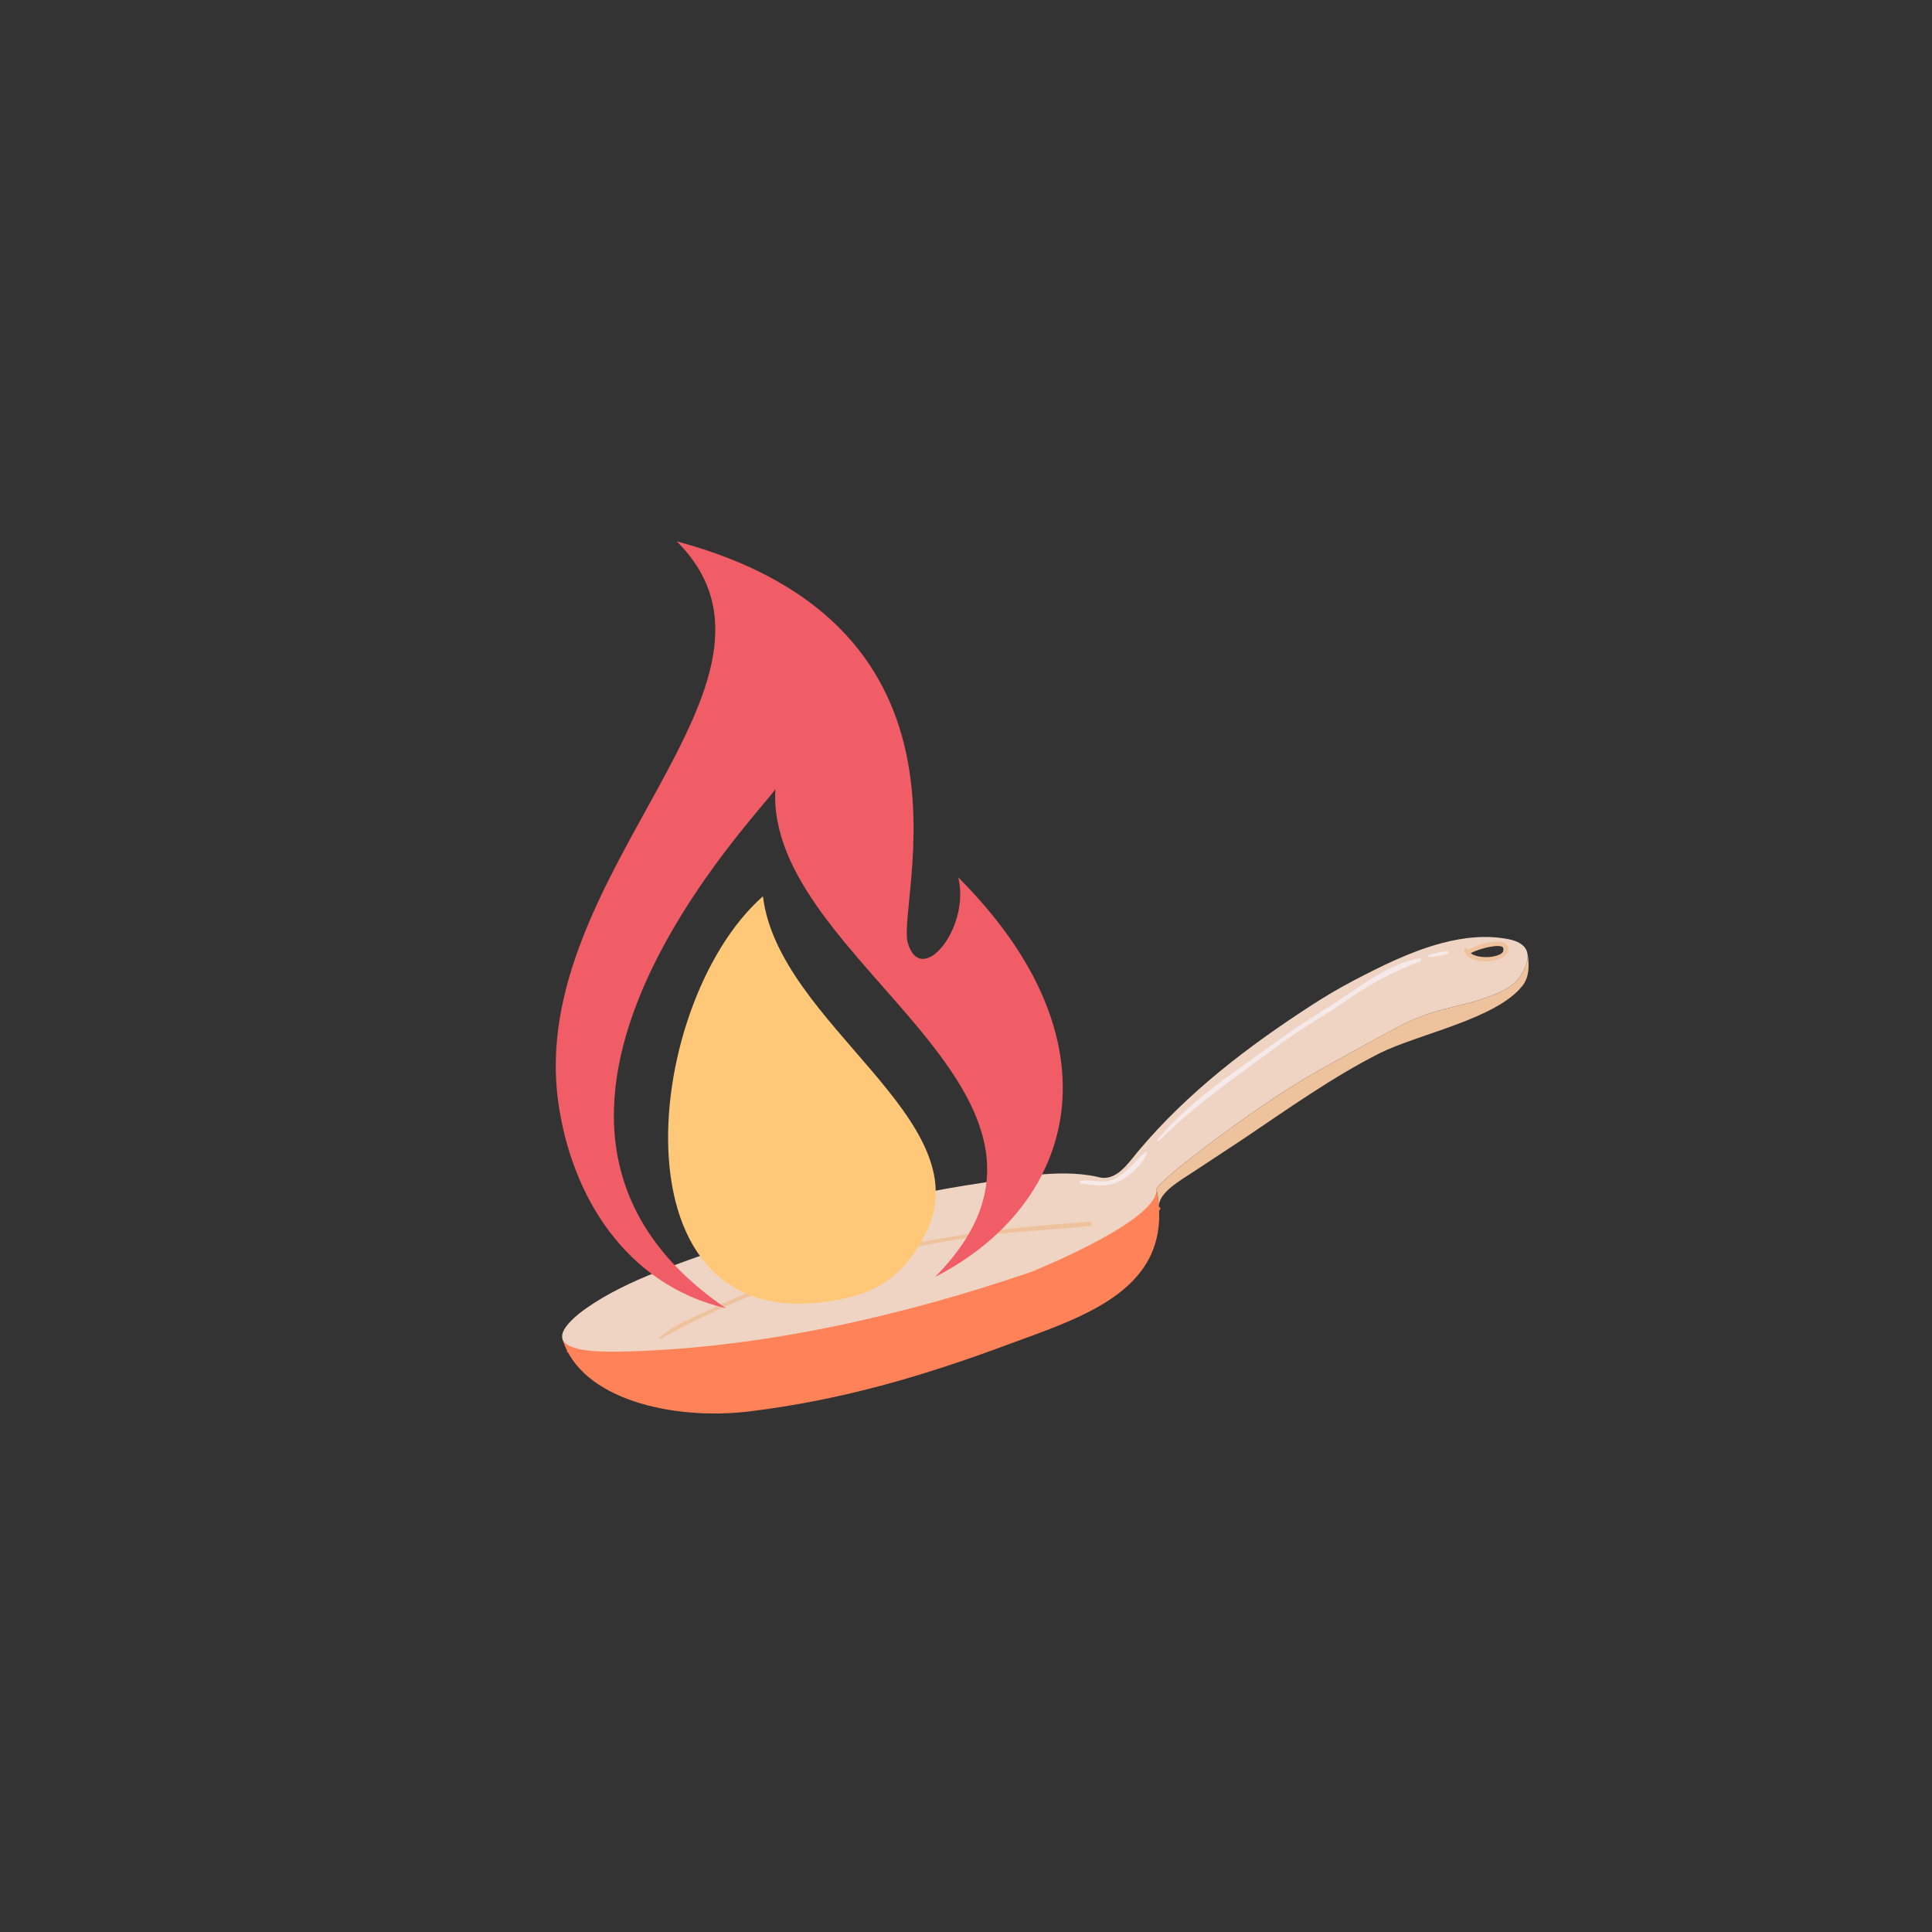 <?xml version="1.0" encoding="UTF-8"?>
<svg xmlns="http://www.w3.org/2000/svg" xmlns:xlink="http://www.w3.org/1999/xlink" width="375pt" height="375pt" viewBox="0 0 375 375" version="1.2">
<rect x="0" y="0" width="375" height="375" fill="#333333" stroke="none"/>
<defs>
<clipPath id="clip1">
  <path d="M 109 230 L 226 230 L 226 275 L 109 275 Z M 109 230 "/>
</clipPath>
<clipPath id="clip2">
  <path d="M 94.332 228.285 L 296.648 178.863 L 310.352 234.961 L 108.035 284.383 Z M 94.332 228.285 "/>
</clipPath>
<clipPath id="clip3">
  <path d="M 94.332 228.285 L 296.648 178.863 L 310.352 234.961 L 108.035 284.383 Z M 94.332 228.285 "/>
</clipPath>
<clipPath id="clip4">
  <path d="M 108.953 259.035 L 224.59 230.789 L 230.391 254.535 L 114.754 282.781 Z M 108.953 259.035 "/>
</clipPath>
<clipPath id="clip5">
  <path d="M 108.953 259.035 L 224.59 230.789 L 230.383 254.504 L 114.746 282.75 Z M 108.953 259.035 "/>
</clipPath>
<clipPath id="clip6">
  <path d="M 109 181 L 297 181 L 297 263 L 109 263 Z M 109 181 "/>
</clipPath>
<clipPath id="clip7">
  <path d="M 94.332 228.285 L 296.648 178.863 L 310.352 234.961 L 108.035 284.383 Z M 94.332 228.285 "/>
</clipPath>
<clipPath id="clip8">
  <path d="M 94.332 228.285 L 296.648 178.863 L 310.352 234.961 L 108.035 284.383 Z M 94.332 228.285 "/>
</clipPath>
<clipPath id="clip9">
  <path d="M 224 185 L 297 185 L 297 235 L 224 235 Z M 224 185 "/>
</clipPath>
<clipPath id="clip10">
  <path d="M 94.332 228.285 L 296.648 178.863 L 310.352 234.961 L 108.035 284.383 Z M 94.332 228.285 "/>
</clipPath>
<clipPath id="clip11">
  <path d="M 94.332 228.285 L 296.648 178.863 L 310.352 234.961 L 108.035 284.383 Z M 94.332 228.285 "/>
</clipPath>
<clipPath id="clip12">
  <path d="M 284 182 L 293 182 L 293 187 L 284 187 Z M 284 182 "/>
</clipPath>
<clipPath id="clip13">
  <path d="M 94.332 228.285 L 296.648 178.863 L 310.352 234.961 L 108.035 284.383 Z M 94.332 228.285 "/>
</clipPath>
<clipPath id="clip14">
  <path d="M 94.332 228.285 L 296.648 178.863 L 310.352 234.961 L 108.035 284.383 Z M 94.332 228.285 "/>
</clipPath>
<clipPath id="clip15">
  <path d="M 127 237 L 212 237 L 212 260 L 127 260 Z M 127 237 "/>
</clipPath>
<clipPath id="clip16">
  <path d="M 94.332 228.285 L 296.648 178.863 L 310.352 234.961 L 108.035 284.383 Z M 94.332 228.285 "/>
</clipPath>
<clipPath id="clip17">
  <path d="M 94.332 228.285 L 296.648 178.863 L 310.352 234.961 L 108.035 284.383 Z M 94.332 228.285 "/>
</clipPath>
<clipPath id="clip18">
  <path d="M 209 223 L 223 223 L 223 231 L 209 231 Z M 209 223 "/>
</clipPath>
<clipPath id="clip19">
  <path d="M 94.332 228.285 L 296.648 178.863 L 310.352 234.961 L 108.035 284.383 Z M 94.332 228.285 "/>
</clipPath>
<clipPath id="clip20">
  <path d="M 94.332 228.285 L 296.648 178.863 L 310.352 234.961 L 108.035 284.383 Z M 94.332 228.285 "/>
</clipPath>
<clipPath id="clip21">
  <path d="M 224 186 L 276 186 L 276 222 L 224 222 Z M 224 186 "/>
</clipPath>
<clipPath id="clip22">
  <path d="M 94.332 228.285 L 296.648 178.863 L 310.352 234.961 L 108.035 284.383 Z M 94.332 228.285 "/>
</clipPath>
<clipPath id="clip23">
  <path d="M 94.332 228.285 L 296.648 178.863 L 310.352 234.961 L 108.035 284.383 Z M 94.332 228.285 "/>
</clipPath>
<clipPath id="clip24">
  <path d="M 277 184 L 282 184 L 282 186 L 277 186 Z M 277 184 "/>
</clipPath>
<clipPath id="clip25">
  <path d="M 94.332 228.285 L 296.648 178.863 L 310.352 234.961 L 108.035 284.383 Z M 94.332 228.285 "/>
</clipPath>
<clipPath id="clip26">
  <path d="M 94.332 228.285 L 296.648 178.863 L 310.352 234.961 L 108.035 284.383 Z M 94.332 228.285 "/>
</clipPath>
<clipPath id="clip27">
  <path d="M 110 234 L 226 234 L 226 265 L 110 265 Z M 110 234 "/>
</clipPath>
<clipPath id="clip28">
  <path d="M 94.332 228.285 L 296.648 178.863 L 310.352 234.961 L 108.035 284.383 Z M 94.332 228.285 "/>
</clipPath>
<clipPath id="clip29">
  <path d="M 94.332 228.285 L 296.648 178.863 L 310.352 234.961 L 108.035 284.383 Z M 94.332 228.285 "/>
</clipPath>
<clipPath id="clip30">
  <path d="M 153 268 L 155 268 L 155 270 L 153 270 Z M 153 268 "/>
</clipPath>
<clipPath id="clip31">
  <path d="M 94.332 228.285 L 296.648 178.863 L 310.352 234.961 L 108.035 284.383 Z M 94.332 228.285 "/>
</clipPath>
<clipPath id="clip32">
  <path d="M 94.332 228.285 L 296.648 178.863 L 310.352 234.961 L 108.035 284.383 Z M 94.332 228.285 "/>
</clipPath>
<clipPath id="clip33">
  <path d="M 142 271 L 144 271 L 144 273 L 142 273 Z M 142 271 "/>
</clipPath>
<clipPath id="clip34">
  <path d="M 94.332 228.285 L 296.648 178.863 L 310.352 234.961 L 108.035 284.383 Z M 94.332 228.285 "/>
</clipPath>
<clipPath id="clip35">
  <path d="M 94.332 228.285 L 296.648 178.863 L 310.352 234.961 L 108.035 284.383 Z M 94.332 228.285 "/>
</clipPath>
<clipPath id="clip36">
  <path d="M 131 272 L 132 272 L 132 273 L 131 273 Z M 131 272 "/>
</clipPath>
<clipPath id="clip37">
  <path d="M 94.332 228.285 L 296.648 178.863 L 310.352 234.961 L 108.035 284.383 Z M 94.332 228.285 "/>
</clipPath>
<clipPath id="clip38">
  <path d="M 94.332 228.285 L 296.648 178.863 L 310.352 234.961 L 108.035 284.383 Z M 94.332 228.285 "/>
</clipPath>
<clipPath id="clip39">
  <path d="M 124 271 L 126 271 L 126 273 L 124 273 Z M 124 271 "/>
</clipPath>
<clipPath id="clip40">
  <path d="M 94.332 228.285 L 296.648 178.863 L 310.352 234.961 L 108.035 284.383 Z M 94.332 228.285 "/>
</clipPath>
<clipPath id="clip41">
  <path d="M 94.332 228.285 L 296.648 178.863 L 310.352 234.961 L 108.035 284.383 Z M 94.332 228.285 "/>
</clipPath>
<clipPath id="clip42">
  <path d="M 121 267 L 123 267 L 123 269 L 121 269 Z M 121 267 "/>
</clipPath>
<clipPath id="clip43">
  <path d="M 94.332 228.285 L 296.648 178.863 L 310.352 234.961 L 108.035 284.383 Z M 94.332 228.285 "/>
</clipPath>
<clipPath id="clip44">
  <path d="M 94.332 228.285 L 296.648 178.863 L 310.352 234.961 L 108.035 284.383 Z M 94.332 228.285 "/>
</clipPath>
<clipPath id="clip45">
  <path d="M 126 270 L 127 270 L 127 272 L 126 272 Z M 126 270 "/>
</clipPath>
<clipPath id="clip46">
  <path d="M 94.332 228.285 L 296.648 178.863 L 310.352 234.961 L 108.035 284.383 Z M 94.332 228.285 "/>
</clipPath>
<clipPath id="clip47">
  <path d="M 94.332 228.285 L 296.648 178.863 L 310.352 234.961 L 108.035 284.383 Z M 94.332 228.285 "/>
</clipPath>
<clipPath id="clip48">
  <path d="M 127 269 L 130 269 L 130 271 L 127 271 Z M 127 269 "/>
</clipPath>
<clipPath id="clip49">
  <path d="M 94.332 228.285 L 296.648 178.863 L 310.352 234.961 L 108.035 284.383 Z M 94.332 228.285 "/>
</clipPath>
<clipPath id="clip50">
  <path d="M 94.332 228.285 L 296.648 178.863 L 310.352 234.961 L 108.035 284.383 Z M 94.332 228.285 "/>
</clipPath>
<clipPath id="clip51">
  <path d="M 135 270 L 137 270 L 137 271 L 135 271 Z M 135 270 "/>
</clipPath>
<clipPath id="clip52">
  <path d="M 94.332 228.285 L 296.648 178.863 L 310.352 234.961 L 108.035 284.383 Z M 94.332 228.285 "/>
</clipPath>
<clipPath id="clip53">
  <path d="M 94.332 228.285 L 296.648 178.863 L 310.352 234.961 L 108.035 284.383 Z M 94.332 228.285 "/>
</clipPath>
<clipPath id="clip54">
  <path d="M 130 266 L 132 266 L 132 268 L 130 268 Z M 130 266 "/>
</clipPath>
<clipPath id="clip55">
  <path d="M 94.332 228.285 L 296.648 178.863 L 310.352 234.961 L 108.035 284.383 Z M 94.332 228.285 "/>
</clipPath>
<clipPath id="clip56">
  <path d="M 94.332 228.285 L 296.648 178.863 L 310.352 234.961 L 108.035 284.383 Z M 94.332 228.285 "/>
</clipPath>
<clipPath id="clip57">
  <path d="M 116 267 L 118 267 L 118 269 L 116 269 Z M 116 267 "/>
</clipPath>
<clipPath id="clip58">
  <path d="M 94.332 228.285 L 296.648 178.863 L 310.352 234.961 L 108.035 284.383 Z M 94.332 228.285 "/>
</clipPath>
<clipPath id="clip59">
  <path d="M 94.332 228.285 L 296.648 178.863 L 310.352 234.961 L 108.035 284.383 Z M 94.332 228.285 "/>
</clipPath>
<clipPath id="clip60">
  <path d="M 213 245 L 214 245 L 214 247 L 213 247 Z M 213 245 "/>
</clipPath>
<clipPath id="clip61">
  <path d="M 94.332 228.285 L 296.648 178.863 L 310.352 234.961 L 108.035 284.383 Z M 94.332 228.285 "/>
</clipPath>
<clipPath id="clip62">
  <path d="M 94.332 228.285 L 296.648 178.863 L 310.352 234.961 L 108.035 284.383 Z M 94.332 228.285 "/>
</clipPath>
<clipPath id="clip63">
  <path d="M 208 249 L 210 249 L 210 251 L 208 251 Z M 208 249 "/>
</clipPath>
<clipPath id="clip64">
  <path d="M 94.332 228.285 L 296.648 178.863 L 310.352 234.961 L 108.035 284.383 Z M 94.332 228.285 "/>
</clipPath>
<clipPath id="clip65">
  <path d="M 94.332 228.285 L 296.648 178.863 L 310.352 234.961 L 108.035 284.383 Z M 94.332 228.285 "/>
</clipPath>
<clipPath id="clip66">
  <path d="M 203 251 L 205 251 L 205 253 L 203 253 Z M 203 251 "/>
</clipPath>
<clipPath id="clip67">
  <path d="M 94.332 228.285 L 296.648 178.863 L 310.352 234.961 L 108.035 284.383 Z M 94.332 228.285 "/>
</clipPath>
<clipPath id="clip68">
  <path d="M 94.332 228.285 L 296.648 178.863 L 310.352 234.961 L 108.035 284.383 Z M 94.332 228.285 "/>
</clipPath>
<clipPath id="clip69">
  <path d="M 197 252 L 199 252 L 199 254 L 197 254 Z M 197 252 "/>
</clipPath>
<clipPath id="clip70">
  <path d="M 94.332 228.285 L 296.648 178.863 L 310.352 234.961 L 108.035 284.383 Z M 94.332 228.285 "/>
</clipPath>
<clipPath id="clip71">
  <path d="M 94.332 228.285 L 296.648 178.863 L 310.352 234.961 L 108.035 284.383 Z M 94.332 228.285 "/>
</clipPath>
<clipPath id="clip72">
  <path d="M 193 258 L 195 258 L 195 259 L 193 259 Z M 193 258 "/>
</clipPath>
<clipPath id="clip73">
  <path d="M 94.332 228.285 L 296.648 178.863 L 310.352 234.961 L 108.035 284.383 Z M 94.332 228.285 "/>
</clipPath>
<clipPath id="clip74">
  <path d="M 94.332 228.285 L 296.648 178.863 L 310.352 234.961 L 108.035 284.383 Z M 94.332 228.285 "/>
</clipPath>
<clipPath id="clip75">
  <path d="M 188 261 L 190 261 L 190 263 L 188 263 Z M 188 261 "/>
</clipPath>
<clipPath id="clip76">
  <path d="M 94.332 228.285 L 296.648 178.863 L 310.352 234.961 L 108.035 284.383 Z M 94.332 228.285 "/>
</clipPath>
<clipPath id="clip77">
  <path d="M 94.332 228.285 L 296.648 178.863 L 310.352 234.961 L 108.035 284.383 Z M 94.332 228.285 "/>
</clipPath>
<clipPath id="clip78">
  <path d="M 208 252 L 210 252 L 210 253 L 208 253 Z M 208 252 "/>
</clipPath>
<clipPath id="clip79">
  <path d="M 94.332 228.285 L 296.648 178.863 L 310.352 234.961 L 108.035 284.383 Z M 94.332 228.285 "/>
</clipPath>
<clipPath id="clip80">
  <path d="M 94.332 228.285 L 296.648 178.863 L 310.352 234.961 L 108.035 284.383 Z M 94.332 228.285 "/>
</clipPath>
<clipPath id="clip81">
  <path d="M 212 248 L 214 248 L 214 250 L 212 250 Z M 212 248 "/>
</clipPath>
<clipPath id="clip82">
  <path d="M 94.332 228.285 L 296.648 178.863 L 310.352 234.961 L 108.035 284.383 Z M 94.332 228.285 "/>
</clipPath>
<clipPath id="clip83">
  <path d="M 94.332 228.285 L 296.648 178.863 L 310.352 234.961 L 108.035 284.383 Z M 94.332 228.285 "/>
</clipPath>
<clipPath id="clip84">
  <path d="M 216 247 L 218 247 L 218 248 L 216 248 Z M 216 247 "/>
</clipPath>
<clipPath id="clip85">
  <path d="M 94.332 228.285 L 296.648 178.863 L 310.352 234.961 L 108.035 284.383 Z M 94.332 228.285 "/>
</clipPath>
<clipPath id="clip86">
  <path d="M 94.332 228.285 L 296.648 178.863 L 310.352 234.961 L 108.035 284.383 Z M 94.332 228.285 "/>
</clipPath>
<clipPath id="clip87">
  <path d="M 216 244 L 218 244 L 218 246 L 216 246 Z M 216 244 "/>
</clipPath>
<clipPath id="clip88">
  <path d="M 94.332 228.285 L 296.648 178.863 L 310.352 234.961 L 108.035 284.383 Z M 94.332 228.285 "/>
</clipPath>
<clipPath id="clip89">
  <path d="M 94.332 228.285 L 296.648 178.863 L 310.352 234.961 L 108.035 284.383 Z M 94.332 228.285 "/>
</clipPath>
<clipPath id="clip90">
  <path d="M 201 256 L 202 256 L 202 258 L 201 258 Z M 201 256 "/>
</clipPath>
<clipPath id="clip91">
  <path d="M 94.332 228.285 L 296.648 178.863 L 310.352 234.961 L 108.035 284.383 Z M 94.332 228.285 "/>
</clipPath>
<clipPath id="clip92">
  <path d="M 94.332 228.285 L 296.648 178.863 L 310.352 234.961 L 108.035 284.383 Z M 94.332 228.285 "/>
</clipPath>
<clipPath id="clip93">
  <path d="M 198 257 L 200 257 L 200 259 L 198 259 Z M 198 257 "/>
</clipPath>
<clipPath id="clip94">
  <path d="M 94.332 228.285 L 296.648 178.863 L 310.352 234.961 L 108.035 284.383 Z M 94.332 228.285 "/>
</clipPath>
<clipPath id="clip95">
  <path d="M 94.332 228.285 L 296.648 178.863 L 310.352 234.961 L 108.035 284.383 Z M 94.332 228.285 "/>
</clipPath>
<clipPath id="clip96">
  <path d="M 129 173 L 182 173 L 182 254 L 129 254 Z M 129 173 "/>
</clipPath>
<clipPath id="clip97">
  <path d="M 64.586 120.863 L 191.73 90.836 L 226.328 237.328 L 99.184 267.355 Z M 64.586 120.863 "/>
</clipPath>
<clipPath id="clip98">
  <path d="M 64.586 120.863 L 191.73 90.836 L 226.328 237.328 L 99.184 267.355 Z M 64.586 120.863 "/>
</clipPath>
<clipPath id="clip99">
  <path d="M 107 105 L 207 105 L 207 254 L 107 254 Z M 107 105 "/>
</clipPath>
<clipPath id="clip100">
  <path d="M 64.586 120.863 L 191.73 90.836 L 226.328 237.328 L 99.184 267.355 Z M 64.586 120.863 "/>
</clipPath>
<clipPath id="clip101">
  <path d="M 64.586 120.863 L 191.73 90.836 L 226.328 237.328 L 99.184 267.355 Z M 64.586 120.863 "/>
</clipPath>
</defs>
<g id="surface1">
<g clip-path="url(#clip1)" clip-rule="nonzero">
<g clip-path="url(#clip2)" clip-rule="nonzero">
<g clip-path="url(#clip3)" clip-rule="nonzero">
<g clip-path="url(#clip4)" clip-rule="nonzero">
<g clip-path="url(#clip5)" clip-rule="nonzero">
<path style=" stroke:none;fill-rule:nonzero;fill:rgb(100%,50.98%,34.509%);fill-opacity:1;" d="M 206.816 235.297 L 109.156 259.863 C 112.652 271.566 130.488 275.754 145.453 273.957 C 163.344 271.746 178.91 267.211 196.191 260.77 C 207.742 256.531 220.789 252.285 224.172 241.539 C 225.117 238.531 225.305 235.016 224.492 230.848 L 206.816 235.297 "/>
</g>
</g>
</g>
</g>
</g>
<g clip-path="url(#clip6)" clip-rule="nonzero">
<g clip-path="url(#clip7)" clip-rule="nonzero">
<g clip-path="url(#clip8)" clip-rule="nonzero">
<path style=" stroke:none;fill-rule:nonzero;fill:rgb(93.729%,83.139%,76.469%);fill-opacity:1;" d="M 291.742 184.73 C 291.152 186.68 285.129 186.766 284.785 184.559 L 285.156 185.047 C 286.195 183.875 292.605 181.988 291.742 184.73 Z M 292.902 182.316 C 288.613 181.453 284.172 181.906 279.805 183.07 C 273.746 184.68 267.84 187.648 262.719 190.336 C 259.984 191.773 257.309 193.34 254.715 195.02 C 242.277 203.07 230.586 211.973 220.992 223.363 C 219.027 225.695 216.633 229.523 213.082 228.438 C 204.879 226.617 195.613 228.93 187.18 230.129 C 171.656 232.668 155.715 236.926 140.887 242.023 C 131.438 245.355 120.039 248.969 112.301 255.047 C 103.129 262.66 116.012 262.488 121.941 262.309 C 148.312 261.547 175.234 255.398 200.16 246.875 C 202.363 245.973 224.695 236.809 224.473 230.879 C 224.477 230.855 224.48 230.828 224.48 230.801 C 224.562 229.336 243.828 214.699 254.73 208.484 C 259.805 205.59 266.191 202.102 271.34 199.34 C 278.082 195.719 282.711 195.664 288.156 193.742 C 290.551 192.895 293.492 191.836 294.984 189.625 C 297.312 186.188 297.297 183.207 292.902 182.316 "/>
</g>
</g>
</g>
<g clip-path="url(#clip9)" clip-rule="nonzero">
<g clip-path="url(#clip10)" clip-rule="nonzero">
<g clip-path="url(#clip11)" clip-rule="nonzero">
<path style=" stroke:none;fill-rule:nonzero;fill:rgb(92.94%,76.079%,61.179%);fill-opacity:1;" d="M 296.535 185.281 C 296.844 187.465 296.828 189.633 295.555 191.277 C 290.539 197.762 275.445 200.645 267.848 204.402 C 258.621 209.074 250.055 215.18 241.441 220.984 C 238.242 223.117 234.926 225.273 231.699 227.41 C 229.039 229.172 225.074 231.371 224.934 234.035 C 224.855 233.02 224.711 231.957 224.496 230.852 L 224.477 230.855 C 224.477 230.836 224.48 230.82 224.48 230.801 C 224.566 229.336 243.828 214.699 254.73 208.484 C 259.805 205.59 266.191 202.102 271.34 199.336 C 278.082 195.719 282.711 195.664 288.156 193.742 C 290.551 192.895 293.492 191.836 294.984 189.625 C 296.066 188.023 296.645 186.523 296.508 185.285 C 296.516 185.289 296.527 185.285 296.535 185.281 "/>
</g>
</g>
</g>
<g clip-path="url(#clip12)" clip-rule="nonzero">
<g clip-path="url(#clip13)" clip-rule="nonzero">
<g clip-path="url(#clip14)" clip-rule="nonzero">
<path style=" stroke:none;fill-rule:nonzero;fill:rgb(92.94%,76.079%,61.179%);fill-opacity:1;" d="M 291.93 184.477 C 291.332 185.973 286.984 186.203 285.473 185.023 C 286.867 184.148 292.383 182.676 291.93 184.477 Z M 292.621 184.859 C 292.656 184.82 292.684 184.77 292.699 184.703 C 292.723 184.648 292.73 184.594 292.727 184.547 C 293.312 181.441 286.922 183.117 285.039 184.344 C 284.984 184.277 284.934 184.207 284.879 184.137 C 284.629 183.805 284.117 184.148 284.203 184.512 C 284.875 187.273 291.406 187.199 292.621 184.859 "/>
</g>
</g>
</g>
<g clip-path="url(#clip15)" clip-rule="nonzero">
<g clip-path="url(#clip16)" clip-rule="nonzero">
<g clip-path="url(#clip17)" clip-rule="nonzero">
<path style=" stroke:none;fill-rule:nonzero;fill:rgb(92.94%,76.079%,61.179%);fill-opacity:1;" d="M 211.543 237.125 C 197.113 238.141 182.926 239.762 168.852 243.227 C 161.527 245.031 154.344 247.273 147.324 250.027 C 143.703 251.449 140.152 253.035 136.652 254.723 C 133.73 256.129 130.398 257.402 127.984 259.629 C 127.848 259.754 128.016 259.98 128.176 259.891 C 141.035 252.738 154.762 247.52 169.031 243.973 C 176.227 242.184 183.527 240.824 190.871 239.828 C 197.766 238.891 204.742 238.801 211.625 237.918 C 212.074 237.859 211.992 237.094 211.543 237.125 "/>
</g>
</g>
</g>
<g clip-path="url(#clip18)" clip-rule="nonzero">
<g clip-path="url(#clip19)" clip-rule="nonzero">
<g clip-path="url(#clip20)" clip-rule="nonzero">
<path style=" stroke:none;fill-rule:nonzero;fill:rgb(96.078%,91.37%,91.37%);fill-opacity:1;" d="M 222.297 223.625 C 220.27 225.391 218.91 227.449 216.453 228.75 C 214.203 229.938 212.086 228.797 209.789 229.223 C 209.488 229.277 209.57 229.695 209.84 229.723 C 212.352 230.004 214.457 230.535 216.848 229.465 C 219.188 228.418 221.617 226.191 222.656 223.844 C 222.75 223.629 222.441 223.5 222.297 223.625 "/>
</g>
</g>
</g>
<g clip-path="url(#clip21)" clip-rule="nonzero">
<g clip-path="url(#clip22)" clip-rule="nonzero">
<g clip-path="url(#clip23)" clip-rule="nonzero">
<path style=" stroke:none;fill-rule:nonzero;fill:rgb(96.078%,91.37%,91.37%);fill-opacity:1;" d="M 275.496 186.016 C 270.602 186.91 266.141 189.91 262.105 192.668 C 257.59 195.762 252.805 198.512 248.387 201.727 C 240.207 207.676 231.328 213.32 224.727 221.105 C 224.562 221.301 224.816 221.582 225.004 221.398 C 232.227 214.145 240.602 208.508 248.785 202.445 C 252.82 199.453 257.277 197.027 261.402 194.148 C 265.953 190.973 270.441 188.555 275.645 186.625 C 276.016 186.488 275.902 185.941 275.496 186.016 "/>
</g>
</g>
</g>
<g clip-path="url(#clip24)" clip-rule="nonzero">
<g clip-path="url(#clip25)" clip-rule="nonzero">
<g clip-path="url(#clip26)" clip-rule="nonzero">
<path style=" stroke:none;fill-rule:nonzero;fill:rgb(96.078%,91.37%,91.37%);fill-opacity:1;" d="M 280.965 184.641 C 280.316 184.594 279.645 184.801 279.012 184.93 C 278.367 185.059 277.727 185.176 277.141 185.484 C 277.008 185.555 277.062 185.766 277.211 185.766 C 277.867 185.781 278.516 185.648 279.16 185.543 C 279.797 185.438 280.496 185.375 281.062 185.039 C 281.246 184.93 281.172 184.656 280.965 184.641 "/>
</g>
</g>
</g>
<g clip-path="url(#clip27)" clip-rule="nonzero">
<g clip-path="url(#clip28)" clip-rule="nonzero">
<g clip-path="url(#clip29)" clip-rule="nonzero">
<path style=" stroke:none;fill-rule:nonzero;fill:rgb(100%,50.98%,34.509%);fill-opacity:1;" d="M 224.758 234.363 C 222.25 236.52 219.645 238.445 216.945 240.188 C 216.82 240.172 216.684 240.227 216.617 240.34 C 216.602 240.363 216.594 240.391 216.586 240.418 C 211.199 243.859 205.43 246.566 199.254 248.797 C 189.621 252.277 179.57 254.613 169.648 257.102 C 158.656 259.855 147.547 262.277 136.254 263.387 C 131.746 263.832 127.215 264.16 122.684 264.164 C 118.543 264.164 114.055 263.941 110.234 262.176 C 110.074 262.102 109.93 262.32 110.09 262.414 C 113.301 264.301 117.195 264.609 120.832 264.777 C 125.469 264.996 130.133 264.648 134.75 264.273 C 146.363 263.324 157.805 260.812 169.094 258.02 C 179.484 255.445 189.984 252.945 200.066 249.305 C 208.953 246.094 218.582 241.797 225.16 234.777 C 225.414 234.508 225.039 234.125 224.758 234.363 "/>
</g>
</g>
</g>
<g clip-path="url(#clip30)" clip-rule="nonzero">
<g clip-path="url(#clip31)" clip-rule="nonzero">
<g clip-path="url(#clip32)" clip-rule="nonzero">
<path style=" stroke:none;fill-rule:nonzero;fill:rgb(100%,50.98%,34.509%);fill-opacity:1;" d="M 153.902 268.703 C 153.84 268.805 153.82 268.918 153.848 269.035 C 153.879 269.164 153.949 269.258 154.051 269.316 C 154.152 269.379 154.266 269.398 154.383 269.371 C 154.496 269.344 154.602 269.27 154.66 269.168 C 154.723 269.066 154.742 268.953 154.711 268.824 C 154.684 268.707 154.613 268.617 154.512 268.555 C 154.312 268.434 154.023 268.504 153.902 268.703 "/>
</g>
</g>
</g>
<g clip-path="url(#clip33)" clip-rule="nonzero">
<g clip-path="url(#clip34)" clip-rule="nonzero">
<g clip-path="url(#clip35)" clip-rule="nonzero">
<path style=" stroke:none;fill-rule:nonzero;fill:rgb(100%,50.98%,34.509%);fill-opacity:1;" d="M 142.711 272.059 C 142.637 272.176 142.613 272.312 142.645 272.449 C 142.684 272.602 142.77 272.711 142.887 272.781 C 143.008 272.855 143.145 272.883 143.277 272.848 C 143.418 272.812 143.539 272.727 143.609 272.605 C 143.684 272.488 143.707 272.352 143.672 272.199 C 143.637 272.062 143.555 271.953 143.434 271.879 C 143.195 271.734 142.855 271.82 142.711 272.059 "/>
</g>
</g>
</g>
<g clip-path="url(#clip36)" clip-rule="nonzero">
<g clip-path="url(#clip37)" clip-rule="nonzero">
<g clip-path="url(#clip38)" clip-rule="nonzero">
<path style=" stroke:none;fill-rule:nonzero;fill:rgb(100%,50.98%,34.509%);fill-opacity:1;" d="M 131.156 272.324 C 131.109 272.406 131.09 272.5 131.113 272.59 C 131.137 272.695 131.195 272.77 131.277 272.816 C 131.355 272.867 131.449 272.883 131.543 272.859 C 131.633 272.836 131.719 272.777 131.766 272.695 C 131.816 272.617 131.832 272.523 131.805 272.422 C 131.785 272.328 131.727 272.254 131.648 272.207 C 131.484 272.109 131.254 272.164 131.156 272.324 "/>
</g>
</g>
</g>
<g clip-path="url(#clip39)" clip-rule="nonzero">
<g clip-path="url(#clip40)" clip-rule="nonzero">
<g clip-path="url(#clip41)" clip-rule="nonzero">
<path style=" stroke:none;fill-rule:nonzero;fill:rgb(100%,50.98%,34.509%);fill-opacity:1;" d="M 124.762 271.48 C 124.684 271.609 124.656 271.758 124.691 271.906 C 124.734 272.074 124.824 272.191 124.953 272.27 C 125.086 272.352 125.234 272.375 125.379 272.34 C 125.531 272.301 125.664 272.207 125.742 272.078 C 125.82 271.949 125.848 271.801 125.805 271.637 C 125.77 271.488 125.676 271.367 125.551 271.289 C 125.289 271.129 124.918 271.223 124.762 271.48 "/>
</g>
</g>
</g>
<g clip-path="url(#clip42)" clip-rule="nonzero">
<g clip-path="url(#clip43)" clip-rule="nonzero">
<g clip-path="url(#clip44)" clip-rule="nonzero">
<path style=" stroke:none;fill-rule:nonzero;fill:rgb(100%,50.98%,34.509%);fill-opacity:1;" d="M 121.18 267.469 C 121.105 267.59 121.082 267.727 121.113 267.863 C 121.152 268.02 121.238 268.129 121.359 268.199 C 121.477 268.273 121.617 268.297 121.754 268.266 C 121.891 268.23 122.016 268.145 122.09 268.023 C 122.16 267.902 122.184 267.766 122.148 267.613 C 122.113 267.477 122.027 267.363 121.91 267.289 C 121.668 267.145 121.324 267.23 121.18 267.469 "/>
</g>
</g>
</g>
<g clip-path="url(#clip45)" clip-rule="nonzero">
<g clip-path="url(#clip46)" clip-rule="nonzero">
<g clip-path="url(#clip47)" clip-rule="nonzero">
<path style=" stroke:none;fill-rule:nonzero;fill:rgb(100%,50.98%,34.509%);fill-opacity:1;" d="M 126.215 271.02 C 126.172 271.098 126.156 271.184 126.176 271.27 C 126.199 271.363 126.254 271.434 126.328 271.48 C 126.402 271.523 126.488 271.543 126.574 271.52 C 126.66 271.5 126.738 271.441 126.785 271.367 C 126.832 271.293 126.848 271.207 126.824 271.109 C 126.801 271.023 126.746 270.953 126.676 270.91 C 126.523 270.816 126.309 270.871 126.215 271.02 "/>
</g>
</g>
</g>
<g clip-path="url(#clip48)" clip-rule="nonzero">
<g clip-path="url(#clip49)" clip-rule="nonzero">
<g clip-path="url(#clip50)" clip-rule="nonzero">
<path style=" stroke:none;fill-rule:nonzero;fill:rgb(100%,50.98%,34.509%);fill-opacity:1;" d="M 128.051 269.949 C 127.969 270.086 127.941 270.234 127.98 270.387 C 128.02 270.555 128.113 270.68 128.25 270.758 C 128.379 270.84 128.531 270.867 128.684 270.832 C 128.836 270.793 128.973 270.695 129.055 270.562 C 129.133 270.43 129.16 270.277 129.121 270.109 C 129.082 269.957 128.988 269.836 128.855 269.754 C 128.59 269.59 128.211 269.684 128.051 269.949 "/>
</g>
</g>
</g>
<g clip-path="url(#clip51)" clip-rule="nonzero">
<g clip-path="url(#clip52)" clip-rule="nonzero">
<g clip-path="url(#clip53)" clip-rule="nonzero">
<path style=" stroke:none;fill-rule:nonzero;fill:rgb(100%,50.98%,34.509%);fill-opacity:1;" d="M 135.344 270.262 C 135.277 270.367 135.254 270.492 135.285 270.613 C 135.32 270.754 135.395 270.852 135.504 270.914 C 135.609 270.984 135.734 271.004 135.859 270.973 C 135.98 270.945 136.094 270.863 136.156 270.754 C 136.223 270.648 136.246 270.527 136.211 270.387 C 136.18 270.266 136.105 270.164 135.996 270.102 C 135.781 269.969 135.473 270.043 135.344 270.262 "/>
</g>
</g>
</g>
<g clip-path="url(#clip54)" clip-rule="nonzero">
<g clip-path="url(#clip55)" clip-rule="nonzero">
<g clip-path="url(#clip56)" clip-rule="nonzero">
<path style=" stroke:none;fill-rule:nonzero;fill:rgb(100%,50.98%,34.509%);fill-opacity:1;" d="M 130.484 266.793 C 130.41 266.918 130.383 267.059 130.418 267.199 C 130.457 267.359 130.543 267.473 130.668 267.551 C 130.793 267.625 130.934 267.652 131.078 267.617 C 131.219 267.582 131.348 267.492 131.422 267.363 C 131.496 267.242 131.523 267.102 131.484 266.941 C 131.449 266.797 131.363 266.684 131.238 266.609 C 130.988 266.457 130.633 266.543 130.484 266.793 "/>
</g>
</g>
</g>
<g clip-path="url(#clip57)" clip-rule="nonzero">
<g clip-path="url(#clip58)" clip-rule="nonzero">
<g clip-path="url(#clip59)" clip-rule="nonzero">
<path style=" stroke:none;fill-rule:nonzero;fill:rgb(100%,50.98%,34.509%);fill-opacity:1;" d="M 116.402 268.051 C 116.352 268.133 116.332 268.23 116.355 268.324 C 116.383 268.43 116.441 268.508 116.527 268.555 C 116.609 268.609 116.703 268.625 116.801 268.602 C 116.895 268.578 116.98 268.516 117.031 268.434 C 117.082 268.352 117.098 268.258 117.07 268.148 C 117.051 268.055 116.988 267.977 116.91 267.926 C 116.742 267.824 116.504 267.883 116.402 268.051 "/>
</g>
</g>
</g>
<g clip-path="url(#clip60)" clip-rule="nonzero">
<g clip-path="url(#clip61)" clip-rule="nonzero">
<g clip-path="url(#clip62)" clip-rule="nonzero">
<path style=" stroke:none;fill-rule:nonzero;fill:rgb(100%,50.98%,34.509%);fill-opacity:1;" d="M 213.473 245.656 C 213.438 245.711 213.422 245.781 213.441 245.848 C 213.457 245.922 213.5 245.977 213.559 246.012 C 213.617 246.047 213.684 246.059 213.75 246.043 C 213.816 246.027 213.879 245.984 213.914 245.922 C 213.949 245.867 213.961 245.801 213.941 245.723 C 213.926 245.656 213.887 245.602 213.828 245.57 C 213.711 245.496 213.543 245.539 213.473 245.656 "/>
</g>
</g>
</g>
<g clip-path="url(#clip63)" clip-rule="nonzero">
<g clip-path="url(#clip64)" clip-rule="nonzero">
<g clip-path="url(#clip65)" clip-rule="nonzero">
<path style=" stroke:none;fill-rule:nonzero;fill:rgb(100%,50.98%,34.509%);fill-opacity:1;" d="M 208.879 249.625 C 208.805 249.746 208.781 249.887 208.816 250.027 C 208.855 250.184 208.941 250.297 209.062 250.367 C 209.184 250.445 209.324 250.469 209.461 250.434 C 209.605 250.398 209.73 250.312 209.805 250.188 C 209.879 250.066 209.902 249.926 209.863 249.77 C 209.832 249.633 209.742 249.52 209.621 249.445 C 209.379 249.297 209.027 249.383 208.879 249.625 "/>
</g>
</g>
</g>
<g clip-path="url(#clip66)" clip-rule="nonzero">
<g clip-path="url(#clip67)" clip-rule="nonzero">
<g clip-path="url(#clip68)" clip-rule="nonzero">
<path style=" stroke:none;fill-rule:nonzero;fill:rgb(100%,50.98%,34.509%);fill-opacity:1;" d="M 203.395 251.895 C 203.324 252.008 203.305 252.141 203.336 252.27 C 203.371 252.414 203.449 252.516 203.562 252.582 C 203.676 252.652 203.805 252.676 203.934 252.645 C 204.062 252.613 204.18 252.531 204.246 252.414 C 204.316 252.305 204.34 252.176 204.305 252.031 C 204.273 251.902 204.191 251.797 204.078 251.73 C 203.855 251.59 203.531 251.672 203.395 251.895 "/>
</g>
</g>
</g>
<g clip-path="url(#clip69)" clip-rule="nonzero">
<g clip-path="url(#clip70)" clip-rule="nonzero">
<g clip-path="url(#clip71)" clip-rule="nonzero">
<path style=" stroke:none;fill-rule:nonzero;fill:rgb(100%,50.98%,34.509%);fill-opacity:1;" d="M 198.188 253.133 C 198.152 252.984 198.059 252.867 197.934 252.785 C 197.676 252.633 197.305 252.723 197.152 252.977 C 197.074 253.105 197.047 253.254 197.082 253.402 C 197.121 253.566 197.215 253.684 197.344 253.762 C 197.473 253.84 197.617 253.867 197.766 253.832 C 197.914 253.797 198.047 253.699 198.125 253.57 C 198.199 253.445 198.227 253.297 198.188 253.133 "/>
</g>
</g>
</g>
<g clip-path="url(#clip72)" clip-rule="nonzero">
<g clip-path="url(#clip73)" clip-rule="nonzero">
<g clip-path="url(#clip74)" clip-rule="nonzero">
<path style=" stroke:none;fill-rule:nonzero;fill:rgb(100%,50.98%,34.509%);fill-opacity:1;" d="M 193.438 258.297 C 193.379 258.398 193.355 258.512 193.387 258.629 C 193.418 258.758 193.488 258.848 193.59 258.91 C 193.688 258.973 193.805 258.992 193.918 258.965 C 194.035 258.938 194.137 258.859 194.199 258.762 C 194.258 258.66 194.281 258.547 194.25 258.418 C 194.223 258.301 194.148 258.211 194.051 258.148 C 193.848 258.027 193.559 258.098 193.438 258.297 "/>
</g>
</g>
</g>
<g clip-path="url(#clip75)" clip-rule="nonzero">
<g clip-path="url(#clip76)" clip-rule="nonzero">
<g clip-path="url(#clip77)" clip-rule="nonzero">
<path style=" stroke:none;fill-rule:nonzero;fill:rgb(100%,50.98%,34.509%);fill-opacity:1;" d="M 188.164 261.613 C 188.086 261.746 188.059 261.898 188.094 262.047 C 188.137 262.219 188.23 262.34 188.359 262.418 C 188.492 262.5 188.645 262.527 188.793 262.488 C 188.945 262.453 189.082 262.355 189.164 262.223 C 189.242 262.09 189.27 261.941 189.227 261.773 C 189.191 261.621 189.098 261.5 188.965 261.418 C 188.699 261.258 188.324 261.352 188.164 261.613 "/>
</g>
</g>
</g>
<g clip-path="url(#clip78)" clip-rule="nonzero">
<g clip-path="url(#clip79)" clip-rule="nonzero">
<g clip-path="url(#clip80)" clip-rule="nonzero">
<path style=" stroke:none;fill-rule:nonzero;fill:rgb(100%,50.98%,34.509%);fill-opacity:1;" d="M 208.594 252.203 C 208.539 252.289 208.523 252.387 208.547 252.484 C 208.574 252.594 208.633 252.672 208.723 252.723 C 208.805 252.777 208.906 252.793 209.004 252.77 C 209.102 252.746 209.191 252.684 209.242 252.598 C 209.293 252.512 209.312 252.414 209.285 252.305 C 209.262 252.207 209.199 252.125 209.113 252.074 C 208.941 251.969 208.695 252.031 208.594 252.203 "/>
</g>
</g>
</g>
<g clip-path="url(#clip81)" clip-rule="nonzero">
<g clip-path="url(#clip82)" clip-rule="nonzero">
<g clip-path="url(#clip83)" clip-rule="nonzero">
<path style=" stroke:none;fill-rule:nonzero;fill:rgb(100%,50.98%,34.509%);fill-opacity:1;" d="M 212.543 248.844 C 212.508 248.906 212.492 248.98 212.508 249.055 C 212.531 249.137 212.574 249.195 212.637 249.23 C 212.703 249.27 212.773 249.285 212.848 249.266 C 212.922 249.25 212.984 249.203 213.023 249.137 C 213.062 249.074 213.074 249 213.055 248.922 C 213.039 248.848 212.992 248.789 212.93 248.75 C 212.801 248.672 212.621 248.719 212.543 248.844 "/>
</g>
</g>
</g>
<g clip-path="url(#clip84)" clip-rule="nonzero">
<g clip-path="url(#clip85)" clip-rule="nonzero">
<g clip-path="url(#clip86)" clip-rule="nonzero">
<path style=" stroke:none;fill-rule:nonzero;fill:rgb(100%,50.98%,34.509%);fill-opacity:1;" d="M 216.746 247.492 C 216.699 247.562 216.688 247.648 216.707 247.73 C 216.73 247.828 216.781 247.895 216.855 247.938 C 216.93 247.984 217.012 247.996 217.098 247.977 C 217.18 247.957 217.254 247.902 217.301 247.828 C 217.344 247.754 217.359 247.672 217.336 247.578 C 217.316 247.496 217.262 247.426 217.191 247.383 C 217.043 247.293 216.836 247.344 216.746 247.492 "/>
</g>
</g>
</g>
<g clip-path="url(#clip87)" clip-rule="nonzero">
<g clip-path="url(#clip88)" clip-rule="nonzero">
<g clip-path="url(#clip89)" clip-rule="nonzero">
<path style=" stroke:none;fill-rule:nonzero;fill:rgb(100%,50.98%,34.509%);fill-opacity:1;" d="M 216.875 245.016 C 216.805 245.129 216.781 245.262 216.812 245.395 C 216.848 245.543 216.93 245.648 217.043 245.715 C 217.16 245.789 217.293 245.809 217.426 245.777 C 217.555 245.746 217.676 245.66 217.746 245.543 C 217.812 245.43 217.836 245.301 217.801 245.152 C 217.77 245.02 217.688 244.914 217.574 244.844 C 217.34 244.703 217.012 244.785 216.875 245.016 "/>
</g>
</g>
</g>
<g clip-path="url(#clip90)" clip-rule="nonzero">
<g clip-path="url(#clip91)" clip-rule="nonzero">
<g clip-path="url(#clip92)" clip-rule="nonzero">
<path style=" stroke:none;fill-rule:nonzero;fill:rgb(100%,50.98%,34.509%);fill-opacity:1;" d="M 201.094 256.609 C 201.055 256.672 201.043 256.742 201.059 256.812 C 201.078 256.887 201.121 256.945 201.184 256.98 C 201.246 257.02 201.312 257.031 201.383 257.016 C 201.453 256.996 201.516 256.953 201.555 256.891 C 201.59 256.832 201.605 256.762 201.586 256.684 C 201.566 256.613 201.523 256.559 201.461 256.52 C 201.34 256.445 201.164 256.488 201.094 256.609 "/>
</g>
</g>
</g>
<g clip-path="url(#clip93)" clip-rule="nonzero">
<g clip-path="url(#clip94)" clip-rule="nonzero">
<g clip-path="url(#clip95)" clip-rule="nonzero">
<path style=" stroke:none;fill-rule:nonzero;fill:rgb(100%,50.98%,34.509%);fill-opacity:1;" d="M 198.914 257.555 C 198.855 257.648 198.84 257.754 198.863 257.859 C 198.895 257.977 198.957 258.062 199.051 258.117 C 199.145 258.176 199.25 258.195 199.355 258.168 C 199.461 258.141 199.555 258.074 199.613 257.98 C 199.668 257.891 199.688 257.785 199.656 257.664 C 199.633 257.562 199.566 257.477 199.473 257.418 C 199.289 257.309 199.027 257.371 198.914 257.555 "/>
</g>
</g>
</g>
<g clip-path="url(#clip96)" clip-rule="nonzero">
<g clip-path="url(#clip97)" clip-rule="nonzero">
<g clip-path="url(#clip98)" clip-rule="nonzero">
<path style=" stroke:none;fill-rule:nonzero;fill:rgb(100%,78.429%,47.06%);fill-opacity:1;" d="M 164.715 251.855 C 117.965 262.879 123.977 195.23 148.086 173.969 C 151.102 198.844 190.449 217.273 179.805 239.082 C 176.969 244.883 172.918 249.922 164.715 251.855 "/>
</g>
</g>
</g>
<g clip-path="url(#clip99)" clip-rule="nonzero">
<g clip-path="url(#clip100)" clip-rule="nonzero">
<g clip-path="url(#clip101)" clip-rule="nonzero">
<path style=" stroke:none;fill-rule:nonzero;fill:rgb(94.51%,36.469%,40.388%);fill-opacity:1;" d="M 186.008 170.316 C 188.375 180.219 178.75 191.793 176.203 183.012 C 173.91 175.125 193.188 121.656 131.359 105.078 C 158.688 132.352 101.902 169.305 108.395 214.219 C 110.957 231.938 121.25 249.285 140.914 253.938 C 87.641 217.609 148.723 156.656 150.5 153.133 C 148.48 186.777 216.668 212.191 181.527 247.832 C 209.055 233.711 217.801 202.07 186.008 170.316 "/>
</g>
</g>
</g>
</g>
</svg>
